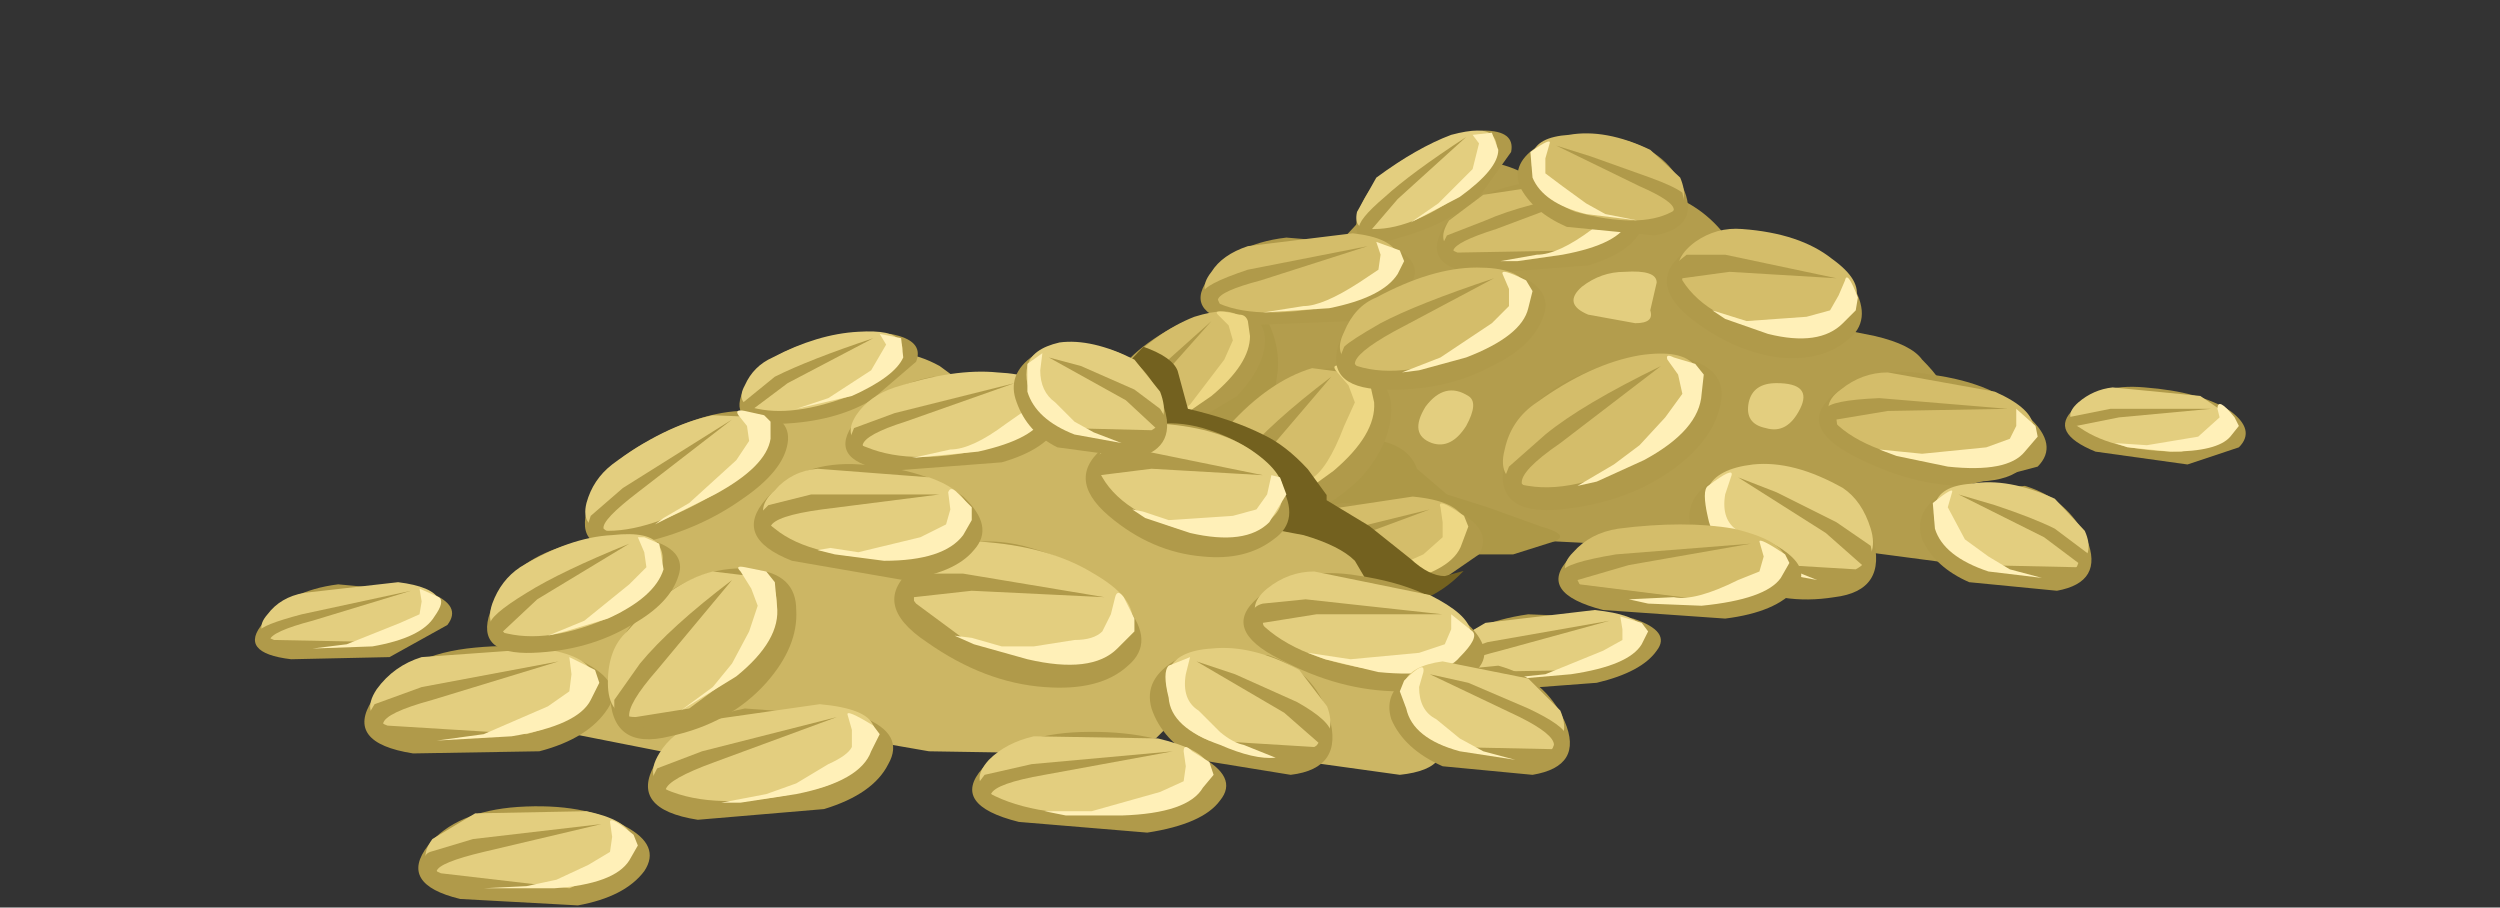<?xml version="1.0" encoding="UTF-8" standalone="no"?>
<svg xmlns:xlink="http://www.w3.org/1999/xlink" height="21.2px" width="58.4px" xmlns="http://www.w3.org/2000/svg">
  <rect width="100%" height="100%" fill="#333333" stroke="none"/>
  <g transform="matrix(1.0, 0.0, 0.0, 1.0, 0.0, 0.0)">
    <use height="13.15" transform="matrix(1.0, 0.0, 0.0, 1.0, 20.4, 3.05)" width="32.05" xlink:href="#shape0"/>
    <use height="7.65" transform="matrix(0.8, 0.0, 0.0, 0.8, 25.15, 8.1)" width="11.3" xlink:href="#sprite0"/>
    <use height="13.45" transform="matrix(1.0, 0.0, 0.0, 1.0, 5.95, 7.75)" width="32.85" xlink:href="#shape2"/>
  </g>
  <defs>
    <g id="shape0" transform="matrix(1.0, 0.0, 0.0, 1.0, -20.4, -3.05)">
      <path d="M43.05 7.7 L43.8 7.85 Q44.65 8.05 44.9 8.4 45.45 8.95 45.45 9.25 L46.35 9.45 Q47.3 9.8 47.4 10.35 47.5 11.3 45.9 11.25 L46.75 12.15 Q47.3 13.05 45.9 13.2 L42.5 12.75 40.8 12.15 Q40.9 12.6 38.35 12.75 L35.4 12.6 34.35 12.45 Q32.95 13.15 30.7 12.9 L27.3 12.2 Q25.6 11.75 25.5 11.35 25.45 11.0 25.65 10.8 L25.9 10.65 Q25.9 9.95 26.5 9.2 27.1 8.55 27.5 8.35 L28.0 8.15 28.45 7.35 29.3 6.2 Q29.95 5.75 31.4 5.55 L32.05 4.85 Q32.9 4.1 33.85 3.85 34.8 3.6 35.7 4.1 L36.45 4.55 37.0 4.4 Q37.7 4.25 38.5 4.4 39.65 4.65 40.3 5.5 L41.15 5.65 Q42.1 5.9 42.5 6.25 43.25 6.85 43.05 7.7" fill="#b39d4d" fill-rule="evenodd" stroke="none"/>
      <path d="M36.3 12.65 L35.35 12.95 33.25 12.95 29.65 12.15 Q27.8 11.45 27.5 10.95 L26.6 10.5 Q26.2 10.25 26.9 9.45 27.95 8.15 29.5 7.3 29.9 7.95 29.85 8.65 L29.7 9.75 Q29.7 10.5 30.45 10.35 32.75 9.95 33.1 10.95 L33.8 11.55 34.75 11.85 36.0 12.3 Q36.7 12.5 36.3 12.65" fill="#ad9847" fill-rule="evenodd" stroke="none"/>
      <path d="M34.3 9.25 Q34.55 9.4 34.25 9.95 33.9 10.5 33.45 10.35 32.9 10.15 33.3 9.5 33.75 8.9 34.3 9.25" fill="#e3ce7f" fill-rule="evenodd" stroke="none"/>
      <path d="M38.7 6.6 L38.55 7.25 Q38.65 7.55 38.2 7.55 L37.1 7.35 Q36.5 7.1 36.95 6.7 37.4 6.35 37.95 6.35 38.7 6.3 38.7 6.6" fill="#e3ce7f" fill-rule="evenodd" stroke="none"/>
      <path d="M41.5 8.95 Q42.35 8.95 42.05 9.55 41.75 10.15 41.25 10.0 40.75 9.9 40.85 9.4 40.95 8.95 41.5 8.95" fill="#e3ce7f" fill-rule="evenodd" stroke="none"/>
      <path d="M32.75 3.75 Q33.8 3.1 34.65 3.05 35.4 3.05 35.3 3.55 L34.55 4.6 Q33.8 5.25 32.7 5.55 31.55 5.95 31.7 5.1 31.85 4.35 32.75 3.75" fill="#b09a4a" fill-rule="evenodd" stroke="none"/>
      <path d="M32.15 4.15 Q33.1 3.45 33.9 3.15 34.65 2.95 34.85 3.15 35.05 3.35 34.9 3.75 L34.3 4.4 Q33.05 5.35 32.1 5.35 31.6 5.4 31.7 4.95 L32.15 4.15" fill="#e3ce7f" fill-rule="evenodd" stroke="none"/>
      <path d="M32.3 5.55 Q31.85 5.6 31.75 5.35 31.7 5.15 32.35 4.6 32.95 4.05 34.25 3.2 L32.65 4.65 32.05 5.35 32.3 5.55" fill="#b09a4a" fill-rule="evenodd" stroke="none"/>
      <path d="M34.55 3.35 L34.4 3.15 34.85 3.1 35.0 3.5 Q35.0 3.95 34.1 4.6 L32.95 5.2 33.6 4.75 34.4 3.95 34.55 3.35" fill="#fff0b8" fill-rule="evenodd" stroke="none"/>
      <path d="M22.3 8.95 L24.3 9.1 Q25.0 9.4 24.7 9.85 L23.45 10.55 21.2 10.6 Q20.0 10.45 20.6 9.75 21.1 9.1 22.3 8.95" fill="#b09a4a" fill-rule="evenodd" stroke="none"/>
      <path d="M21.5 9.15 L23.6 8.9 Q24.35 8.95 24.5 9.25 L24.2 9.8 Q23.85 10.15 23.3 10.2 21.7 10.55 20.8 10.2 20.3 10.0 20.7 9.6 21.0 9.25 21.5 9.15" fill="#e3ce7f" fill-rule="evenodd" stroke="none"/>
      <path d="M20.9 10.4 Q20.45 10.3 20.5 10.0 20.5 9.85 21.45 9.55 L23.9 9.1 21.65 9.75 Q20.8 9.95 20.7 10.15 L20.9 10.4" fill="#b09a4a" fill-rule="evenodd" stroke="none"/>
      <path d="M24.1 9.35 L24.05 9.05 24.5 9.2 24.55 9.35 24.4 9.65 Q24.1 10.15 23.0 10.3 L21.65 10.35 22.5 10.25 23.65 9.8 24.1 9.55 24.1 9.35" fill="#fff0b8" fill-rule="evenodd" stroke="none"/>
      <path d="M50.1 9.05 Q51.4 9.15 52.1 9.6 52.7 10.05 52.3 10.45 L51.1 10.85 48.95 10.55 Q47.85 10.1 48.45 9.55 49.0 8.95 50.1 9.05" fill="#b09a4a" fill-rule="evenodd" stroke="none"/>
      <path d="M49.35 9.05 L51.4 9.25 52.2 9.8 51.9 10.3 50.95 10.55 Q49.4 10.55 48.6 10.0 48.15 9.75 48.55 9.4 48.9 9.1 49.35 9.05" fill="#e3ce7f" fill-rule="evenodd" stroke="none"/>
      <path d="M48.65 10.25 L48.45 10.1 48.3 9.75 49.3 9.55 51.65 9.55 49.5 9.75 48.5 9.95 48.65 10.25" fill="#b09a4a" fill-rule="evenodd" stroke="none"/>
      <path d="M49.4 10.35 L50.15 10.4 51.35 10.2 51.85 9.75 51.8 9.55 Q51.8 9.25 52.2 9.75 L52.3 9.95 52.1 10.2 Q51.8 10.55 50.7 10.55 L49.7 10.45 49.4 10.35" fill="#fff0b8" fill-rule="evenodd" stroke="none"/>
      <path d="M42.3 11.05 Q43.4 11.4 43.75 12.55 44.1 13.8 42.85 13.95 41.6 14.15 40.6 13.6 39.75 13.15 39.5 12.35 39.3 11.6 40.15 11.15 L42.3 11.05" fill="#b09a4a" fill-rule="evenodd" stroke="none"/>
      <path d="M43.05 11.4 Q43.5 11.7 43.7 12.35 43.9 13.0 43.35 13.3 L40.85 13.15 Q40.3 12.95 40.05 12.35 39.75 11.85 39.9 11.4 40.1 10.95 40.95 10.85 41.9 10.75 43.05 11.4" fill="#e3ce7f" fill-rule="evenodd" stroke="none"/>
      <path d="M43.25 13.65 L43.5 13.2 42.65 12.45 40.6 11.15 41.5 11.5 42.9 12.2 43.7 12.75 43.75 13.0 Q43.75 13.5 43.25 13.65" fill="#b09a4a" fill-rule="evenodd" stroke="none"/>
      <path d="M40.3 11.55 Q40.2 12.15 40.6 12.4 L41.15 12.95 Q41.45 13.2 41.7 13.25 L42.45 13.55 41.1 13.3 Q40.05 12.85 39.9 12.1 39.75 11.45 39.9 11.35 40.5 10.9 40.45 11.1 L40.3 11.55" fill="#fff0b8" fill-rule="evenodd" stroke="none"/>
      <path d="M31.35 11.75 L33.95 11.9 Q34.9 12.35 34.55 12.95 L33.1 13.95 30.3 14.15 Q28.7 13.95 29.3 12.95 29.9 12.0 31.35 11.75" fill="#b09a4a" fill-rule="evenodd" stroke="none"/>
      <path d="M30.35 12.0 L33.0 11.6 Q34.05 11.7 34.2 12.15 34.35 12.5 33.9 12.95 33.5 13.35 32.85 13.55 30.8 14.0 29.7 13.55 29.05 13.35 29.4 12.75 29.75 12.2 30.35 12.0" fill="#d4bd6a" fill-rule="evenodd" stroke="none"/>
      <path d="M29.8 13.85 Q29.2 13.7 29.25 13.35 29.25 13.15 29.4 13.1 29.55 12.95 30.35 12.65 L33.4 11.9 30.7 12.9 Q29.6 13.3 29.55 13.5 L29.8 13.85" fill="#b09a4a" fill-rule="evenodd" stroke="none"/>
      <path d="M33.7 12.2 L33.65 11.85 Q33.55 11.6 34.2 12.05 L34.3 12.3 34.15 12.7 Q33.95 13.35 32.5 13.65 L31.25 13.8 30.8 13.8 31.8 13.6 33.25 12.95 33.7 12.55 33.7 12.2" fill="#edd784" fill-rule="evenodd" stroke="none"/>
      <path d="M25.1 10.35 L27.7 10.65 Q28.65 11.15 28.3 11.75 27.9 12.35 26.7 12.65 L23.9 12.75 Q22.35 12.45 23.05 11.5 23.7 10.55 25.1 10.35" fill="#b09a4a" fill-rule="evenodd" stroke="none"/>
      <path d="M24.1 10.6 L26.8 10.35 Q27.75 10.5 27.9 10.95 28.1 11.3 27.65 11.75 L26.5 12.25 23.35 12.15 Q22.7 11.85 23.15 11.25 23.5 10.75 24.1 10.6" fill="#e3ce7f" fill-rule="evenodd" stroke="none"/>
      <path d="M23.5 12.4 Q22.9 12.2 22.9 11.85 L23.1 11.6 24.1 11.25 27.15 10.65 24.4 11.5 Q23.3 11.8 23.25 12.05 L23.5 12.4" fill="#b09a4a" fill-rule="evenodd" stroke="none"/>
      <path d="M25.5 12.3 L26.15 12.05 26.9 11.7 27.45 11.35 27.5 10.95 27.4 10.6 Q27.35 10.45 27.95 10.85 L28.1 11.1 27.9 11.5 Q27.55 12.15 26.15 12.35 L24.9 12.45 24.45 12.4 24.75 12.35 25.5 12.3" fill="#fff0b8" fill-rule="evenodd" stroke="none"/>
      <path d="M30.05 5.55 L32.45 5.75 Q33.3 6.1 32.95 6.65 32.65 7.15 31.6 7.5 L29.05 7.6 Q27.65 7.35 28.2 6.55 28.75 5.7 30.05 5.55" fill="#b09a4a" fill-rule="evenodd" stroke="none"/>
      <path d="M29.15 5.75 L31.6 5.45 Q32.5 5.55 32.65 5.95 32.8 6.25 32.4 6.6 L31.35 7.1 Q29.45 7.5 28.5 7.1 27.9 6.85 28.3 6.35 28.55 5.95 29.15 5.75" fill="#d4bd6a" fill-rule="evenodd" stroke="none"/>
      <path d="M28.6 7.35 Q28.1 7.15 28.1 6.85 28.1 6.65 29.15 6.3 L31.95 5.75 29.45 6.55 Q28.5 6.8 28.45 7.0 L28.6 7.35" fill="#b09a4a" fill-rule="evenodd" stroke="none"/>
      <path d="M32.25 5.95 L32.15 5.65 32.7 5.85 32.8 6.1 32.65 6.4 Q32.3 6.95 31.05 7.2 L29.5 7.3 30.45 7.15 Q30.9 7.15 31.75 6.6 L32.2 6.3 32.25 5.95" fill="#fff0b8" fill-rule="evenodd" stroke="none"/>
      <path d="M29.3 9.35 Q30.5 8.5 31.5 8.6 32.5 8.75 32.5 9.55 32.5 10.35 31.8 11.15 30.95 12.0 29.65 12.35 28.3 12.7 28.3 11.35 28.3 10.15 29.3 9.35" fill="#b09a4a" fill-rule="evenodd" stroke="none"/>
      <path d="M28.7 9.95 Q29.65 8.9 30.65 8.6 L31.8 8.75 Q32.1 9.1 31.95 9.75 31.85 10.35 31.4 10.75 L30.1 11.75 28.9 11.95 Q28.25 11.9 28.3 11.1 28.3 10.4 28.7 9.95" fill="#d4bd6a" fill-rule="evenodd" stroke="none"/>
      <path d="M29.1 12.2 Q28.55 12.2 28.4 11.8 L28.4 11.5 29.0 10.7 Q29.65 9.9 31.1 8.8 L29.35 10.85 Q28.7 11.6 28.75 11.9 L29.1 12.2" fill="#b09a4a" fill-rule="evenodd" stroke="none"/>
      <path d="M31.5 9.0 L31.2 8.65 Q31.1 8.5 31.35 8.55 L31.8 8.7 32.0 8.95 32.1 9.4 Q32.15 10.15 31.15 11.0 L30.25 11.65 29.9 11.75 30.6 11.2 Q31.0 11.0 31.4 9.95 L31.65 9.4 31.5 9.0" fill="#edd784" fill-rule="evenodd" stroke="none"/>
      <path d="M35.5 4.3 L37.85 4.45 Q38.7 4.8 38.35 5.35 38.1 5.9 37.1 6.2 L34.55 6.4 Q33.2 6.25 33.7 5.35 34.25 4.55 35.5 4.3" fill="#b09a4a" fill-rule="evenodd" stroke="none"/>
      <path d="M34.65 4.55 L37.0 4.2 Q37.9 4.3 38.05 4.65 38.2 4.95 37.8 5.35 37.45 5.75 36.85 5.85 L34.05 5.9 Q33.5 5.7 33.85 5.15 L34.65 4.55" fill="#d4bd6a" fill-rule="evenodd" stroke="none"/>
      <path d="M34.15 6.15 Q33.65 6.0 33.7 5.7 L33.8 5.5 34.7 5.15 Q35.6 4.75 37.35 4.45 L34.95 5.35 Q34.0 5.65 33.95 5.85 L34.15 6.15" fill="#b09a4a" fill-rule="evenodd" stroke="none"/>
      <path d="M37.65 4.75 L37.55 4.4 Q37.5 4.2 38.1 4.6 L38.2 4.8 38.05 5.15 Q37.85 5.7 36.5 5.95 L35.45 6.1 35.05 6.1 35.9 5.95 Q36.4 5.95 37.2 5.35 L37.65 5.05 37.65 4.75" fill="#fff0b8" fill-rule="evenodd" stroke="none"/>
      <path d="M41.5 5.5 Q42.85 5.85 43.3 6.7 43.75 7.5 43.15 7.95 42.55 8.45 41.55 8.35 40.45 8.2 39.45 7.4 38.45 6.55 39.4 5.85 40.35 5.15 41.5 5.5" fill="#b09a4a" fill-rule="evenodd" stroke="none"/>
      <path d="M40.7 5.35 Q42.05 5.45 42.8 6.05 43.5 6.55 43.35 7.0 43.3 7.45 42.7 7.7 L41.6 7.8 Q39.9 7.5 39.3 6.55 39.0 6.1 39.6 5.65 40.1 5.3 40.7 5.35" fill="#d4bd6a" fill-rule="evenodd" stroke="none"/>
      <path d="M39.25 6.95 L39.1 6.7 Q39.0 6.4 39.15 6.15 L39.4 5.95 40.3 5.95 42.9 6.5 40.4 6.35 39.3 6.5 39.25 6.95" fill="#b09a4a" fill-rule="evenodd" stroke="none"/>
      <path d="M42.95 6.9 L43.1 6.55 Q43.15 6.3 43.4 6.95 L43.35 7.25 43.05 7.55 Q42.5 8.1 41.3 7.8 L40.3 7.45 40.0 7.25 40.8 7.5 42.2 7.4 42.75 7.25 42.95 6.9" fill="#fff0b8" fill-rule="evenodd" stroke="none"/>
      <path d="M45.1 8.75 Q46.65 8.95 47.4 9.75 48.1 10.4 47.6 10.9 L45.9 11.35 Q44.65 11.35 43.3 10.65 41.95 9.95 42.85 9.2 43.7 8.5 45.1 8.75" fill="#b09a4a" fill-rule="evenodd" stroke="none"/>
      <path d="M44.1 8.7 L46.6 9.15 Q47.5 9.55 47.5 10.0 47.55 10.4 47.05 10.7 L45.85 10.9 Q43.8 10.7 42.95 9.95 42.45 9.5 43.0 9.1 43.5 8.7 44.1 8.7" fill="#d4bd6a" fill-rule="evenodd" stroke="none"/>
      <path d="M42.95 10.2 L42.75 10.0 Q42.55 9.75 42.65 9.55 42.75 9.35 43.9 9.3 L46.9 9.55 44.1 9.6 42.9 9.8 42.95 10.2" fill="#b09a4a" fill-rule="evenodd" stroke="none"/>
      <path d="M47.1 9.95 L47.1 9.55 47.55 9.95 47.6 10.2 47.3 10.55 Q46.9 11.05 45.5 10.9 L44.3 10.65 43.9 10.5 44.9 10.6 46.4 10.45 46.95 10.25 47.1 9.95" fill="#fff0b8" fill-rule="evenodd" stroke="none"/>
      <path d="M39.3 8.35 Q40.35 8.6 40.2 9.4 40.05 10.25 39.1 10.95 38.0 11.75 36.45 11.9 34.85 12.05 35.15 10.75 35.4 9.5 36.7 8.85 38.2 8.15 39.3 8.35" fill="#b09a4a" fill-rule="evenodd" stroke="none"/>
      <path d="M39.6 8.55 Q39.9 8.95 39.6 9.55 L38.7 10.55 Q36.9 11.55 35.7 11.35 34.95 11.25 35.15 10.5 35.3 9.8 35.9 9.4 37.15 8.5 38.3 8.3 39.3 8.15 39.6 8.55" fill="#d4bd6a" fill-rule="evenodd" stroke="none"/>
      <path d="M35.9 11.65 Q35.25 11.6 35.15 11.15 L35.25 10.9 36.1 10.15 Q36.95 9.45 38.8 8.55 L36.45 10.35 Q35.5 11.0 35.55 11.3 L35.9 11.65" fill="#b09a4a" fill-rule="evenodd" stroke="none"/>
      <path d="M39.2 8.75 L38.95 8.4 Q38.9 8.25 39.1 8.35 L39.6 8.5 39.8 8.75 39.75 9.2 Q39.7 10.05 38.4 10.75 L37.3 11.25 36.85 11.35 37.7 10.85 38.3 10.4 38.9 9.75 39.3 9.2 39.2 8.75" fill="#fff0b8" fill-rule="evenodd" stroke="none"/>
      <path d="M38.85 12.25 Q40.5 12.2 41.5 12.75 42.35 13.25 41.95 13.75 41.5 14.3 40.3 14.45 L37.45 14.25 Q35.9 13.85 36.65 13.05 37.35 12.3 38.85 12.25" fill="#b09a4a" fill-rule="evenodd" stroke="none"/>
      <path d="M40.5 12.35 Q41.55 12.6 41.7 13.0 L41.3 13.65 40.1 14.05 36.9 13.65 Q36.3 13.35 36.75 12.9 37.15 12.45 37.8 12.35 39.35 12.15 40.5 12.35" fill="#d4bd6a" fill-rule="evenodd" stroke="none"/>
      <path d="M37.05 13.95 Q36.45 13.75 36.5 13.35 36.55 13.15 37.75 12.95 L40.9 12.7 38.05 13.2 36.85 13.55 37.05 13.95" fill="#b09a4a" fill-rule="evenodd" stroke="none"/>
      <path d="M41.1 12.65 Q41.1 12.55 41.7 12.95 L41.8 13.15 41.6 13.5 Q41.25 14.0 39.75 14.15 L38.5 14.1 38.05 14.0 39.1 13.95 Q39.6 14.05 40.6 13.55 L41.1 13.35 41.2 13.0 41.1 12.65" fill="#fff0b8" fill-rule="evenodd" stroke="none"/>
      <path d="M26.7 8.1 Q27.75 7.3 28.7 7.3 29.55 7.3 29.55 7.95 29.55 8.55 28.9 9.25 L26.9 10.45 Q25.65 10.85 25.7 9.8 25.75 8.85 26.7 8.1" fill="#b09a4a" fill-rule="evenodd" stroke="none"/>
      <path d="M26.1 8.7 Q27.0 7.75 27.9 7.4 28.7 7.15 28.95 7.4 29.25 7.6 29.1 8.15 L28.5 9.0 Q27.3 10.15 26.25 10.2 25.7 10.25 25.7 9.65 25.75 9.1 26.1 8.7" fill="#d4bd6a" fill-rule="evenodd" stroke="none"/>
      <path d="M26.45 10.35 Q25.9 10.5 25.8 10.15 25.75 9.95 26.4 9.2 L28.3 7.5 26.7 9.3 Q26.1 9.95 26.15 10.15 L26.45 10.35" fill="#b09a4a" fill-rule="evenodd" stroke="none"/>
      <path d="M28.7 7.6 L28.45 7.35 Q28.3 7.2 28.95 7.35 29.1 7.35 29.15 7.5 L29.2 7.85 Q29.2 8.5 28.3 9.25 L27.5 9.8 27.15 9.95 27.8 9.45 28.6 8.4 28.8 7.95 28.7 7.6" fill="#edd784" fill-rule="evenodd" stroke="none"/>
      <path d="M33.0 6.55 L35.4 6.4 Q36.3 6.75 36.05 7.4 35.8 8.1 34.85 8.55 33.75 9.15 32.3 9.1 30.9 9.05 31.3 7.95 31.7 6.95 33.0 6.55" fill="#b09a4a" fill-rule="evenodd" stroke="none"/>
      <path d="M32.15 6.95 Q33.45 6.25 34.5 6.25 35.45 6.25 35.65 6.65 35.85 6.95 35.5 7.45 L34.55 8.15 Q32.8 8.9 31.7 8.55 31.1 8.35 31.4 7.75 31.65 7.15 32.15 6.95" fill="#d4bd6a" fill-rule="evenodd" stroke="none"/>
      <path d="M31.9 8.85 Q31.3 8.75 31.3 8.35 L31.4 8.1 Q31.55 7.95 32.25 7.55 33.1 7.1 34.9 6.5 L32.55 7.75 Q31.65 8.25 31.65 8.5 L31.9 8.85" fill="#b09a4a" fill-rule="evenodd" stroke="none"/>
      <path d="M35.25 6.75 L35.1 6.4 Q35.05 6.25 35.65 6.55 L35.8 6.8 35.7 7.2 Q35.55 7.85 34.25 8.35 L33.15 8.65 32.75 8.7 33.65 8.35 34.85 7.55 35.25 7.15 35.25 6.75" fill="#fff0b8" fill-rule="evenodd" stroke="none"/>
      <path d="M38.65 5.5 L36.6 5.3 Q35.8 4.95 35.5 4.35 35.3 3.8 35.95 3.4 L37.85 3.25 Q38.9 3.5 39.3 4.35 39.75 5.3 38.65 5.5" fill="#b09a4a" fill-rule="evenodd" stroke="none"/>
      <path d="M39.05 4.95 Q38.3 5.35 36.8 4.95 36.3 4.75 36.0 4.35 35.7 3.95 35.8 3.6 35.9 3.2 36.65 3.15 37.5 3.0 38.55 3.5 L39.25 4.15 Q39.5 4.75 39.05 4.95" fill="#d4bd6a" fill-rule="evenodd" stroke="none"/>
      <path d="M38.95 5.2 L39.1 4.9 Q39.1 4.7 38.3 4.35 L36.35 3.4 37.15 3.65 38.55 4.15 Q39.1 4.35 39.3 4.5 L39.35 4.75 38.95 5.2" fill="#b09a4a" fill-rule="evenodd" stroke="none"/>
      <path d="M37.05 5.0 Q36.05 4.75 35.8 4.15 L35.75 3.55 Q36.25 3.2 36.2 3.35 L36.1 3.7 36.1 4.05 36.5 4.35 37.05 4.75 37.5 5.0 38.25 5.15 37.05 5.0" fill="#fff0b8" fill-rule="evenodd" stroke="none"/>
      <path d="M47.3 11.35 Q48.3 11.65 48.75 12.6 49.15 13.6 48.05 13.8 L46.0 13.6 Q45.2 13.25 44.9 12.6 44.7 11.95 45.35 11.55 L47.3 11.35" fill="#b09a4a" fill-rule="evenodd" stroke="none"/>
      <path d="M48.0 11.65 L48.7 12.4 Q48.95 12.95 48.5 13.25 L46.2 13.2 45.4 12.6 Q45.1 12.15 45.2 11.8 45.3 11.35 46.05 11.3 46.9 11.15 48.0 11.65" fill="#e3ce7f" fill-rule="evenodd" stroke="none"/>
      <path d="M48.4 13.55 L48.55 13.15 47.75 12.55 45.75 11.55 46.6 11.8 Q47.5 12.1 48.0 12.35 L48.8 12.95 Q48.85 13.35 48.4 13.55" fill="#b09a4a" fill-rule="evenodd" stroke="none"/>
      <path d="M45.5 11.85 L45.9 12.6 46.45 13.0 46.95 13.3 47.7 13.5 46.45 13.35 Q45.4 13.0 45.2 12.35 L45.15 11.75 Q45.65 11.35 45.6 11.5 L45.5 11.85" fill="#fff0b8" fill-rule="evenodd" stroke="none"/>
      <path d="M26.25 13.9 Q27.7 13.85 28.65 14.35 29.5 14.8 29.1 15.35 28.7 15.9 27.6 16.1 L25.0 15.95 Q23.6 15.65 24.25 14.8 24.9 13.95 26.25 13.9" fill="#b09a4a" fill-rule="evenodd" stroke="none"/>
      <path d="M25.3 14.05 L27.75 13.95 Q28.7 14.15 28.8 14.55 28.9 14.9 28.5 15.25 28.05 15.65 27.4 15.7 25.5 15.95 24.5 15.4 23.95 15.15 24.35 14.6 24.7 14.15 25.3 14.05" fill="#e3ce7f" fill-rule="evenodd" stroke="none"/>
      <path d="M24.6 15.7 L24.1 15.15 24.3 14.9 25.25 14.65 28.1 14.3 25.5 14.9 Q24.5 15.15 24.45 15.35 L24.6 15.7" fill="#b09a4a" fill-rule="evenodd" stroke="none"/>
      <path d="M26.5 15.65 L27.85 15.2 28.3 14.95 28.4 14.6 28.3 14.25 28.85 14.55 Q29.0 14.6 28.75 15.1 28.4 15.6 27.1 15.75 L25.5 15.75 26.5 15.65" fill="#fff0b8" fill-rule="evenodd" stroke="none"/>
    </g>
    <g id="sprite0" transform="matrix(1.0, 0.0, 0.0, 1.0, 0.0, 0.0)">
      <use height="7.6" transform="matrix(1.0, 0.0, 0.0, 1.007, 0.0, 0.0)" width="11.3" xlink:href="#shape1"/>
    </g>
    <g id="shape1" transform="matrix(1.0, 0.0, 0.0, 1.0, 0.0, 0.0)">
      <path d="M11.3 6.5 Q10.4 7.45 9.15 7.55 L4.45 7.3 Q0.6 6.75 0.2 5.25 -0.15 3.8 0.2 2.45 L0.65 1.35 1.95 0.0 Q2.8 0.3 2.95 0.7 L3.25 1.8 Q4.55 2.1 5.45 2.55 6.1 2.85 6.75 3.55 L7.3 4.3 7.3 4.45 8.55 5.2 9.75 6.15 Q10.3 6.65 10.75 6.65 L11.3 6.5" fill="#73611f" fill-rule="evenodd" stroke="none"/>
    </g>
    <g id="shape2" transform="matrix(1.0, 0.0, 0.0, 1.0, -5.95, -7.75)">
      <path d="M23.3 8.9 Q24.1 8.75 24.85 8.9 26.1 9.15 26.75 10.05 L27.65 10.2 29.1 10.85 Q29.85 11.45 29.65 12.35 L30.45 12.5 Q31.3 12.75 31.65 13.1 L32.15 13.95 33.1 14.2 Q34.1 14.55 34.2 15.15 34.3 16.15 32.65 16.05 L33.5 16.95 Q34.1 17.95 32.7 18.1 L29.1 17.6 27.3 16.95 27.0 17.25 24.75 17.6 21.7 17.55 20.55 17.35 Q19.1 18.05 16.7 17.8 L13.15 17.1 Q11.4 16.55 11.3 16.15 11.25 15.8 11.45 15.55 L11.7 15.4 Q11.75 14.75 12.4 13.95 12.95 13.2 13.4 13.05 L13.9 12.85 Q14.65 11.25 15.3 10.75 L17.5 10.15 18.1 9.35 Q18.95 8.55 20.0 8.3 21.05 8.05 21.95 8.55 L22.7 9.1 23.3 8.9" fill="#ccb664" fill-rule="evenodd" stroke="none"/>
      <path d="M18.75 8.05 L20.8 7.8 Q21.6 7.95 21.4 8.45 L20.35 9.35 Q19.5 9.85 18.25 9.9 17.0 9.95 17.35 9.15 17.7 8.4 18.75 8.05" fill="#b09a4a" fill-rule="evenodd" stroke="none"/>
      <path d="M18.05 8.35 Q19.1 7.8 20.05 7.75 20.85 7.7 21.0 7.95 21.2 8.15 20.9 8.55 L20.1 9.15 Q18.65 9.75 17.7 9.55 17.15 9.45 17.4 9.0 17.6 8.55 18.05 8.35" fill="#e3ce7f" fill-rule="evenodd" stroke="none"/>
      <path d="M17.85 9.75 Q17.35 9.75 17.3 9.45 L18.1 8.8 Q18.9 8.4 20.4 7.9 L18.4 8.95 17.6 9.55 17.85 9.75" fill="#b09a4a" fill-rule="evenodd" stroke="none"/>
      <path d="M20.7 8.05 L20.55 7.8 21.05 7.9 21.1 8.35 Q20.9 8.8 19.9 9.25 L18.6 9.55 19.35 9.3 20.35 8.65 20.7 8.05" fill="#fff0b8" fill-rule="evenodd" stroke="none"/>
      <path d="M7.9 13.65 L10.05 13.85 Q10.8 14.15 10.45 14.6 L9.1 15.35 6.8 15.4 Q5.55 15.25 6.15 14.55 6.7 13.8 7.9 13.65" fill="#b09a4a" fill-rule="evenodd" stroke="none"/>
      <path d="M7.1 13.85 L9.3 13.6 Q10.1 13.7 10.25 14.0 L9.9 14.55 8.95 15.0 6.4 14.95 Q5.9 14.75 6.25 14.35 6.55 13.95 7.1 13.85" fill="#e3ce7f" fill-rule="evenodd" stroke="none"/>
      <path d="M6.5 15.15 Q6.0 15.05 6.05 14.75 6.1 14.6 7.05 14.35 L9.6 13.8 7.3 14.5 Q6.35 14.75 6.3 14.95 L6.5 15.15" fill="#b09a4a" fill-rule="evenodd" stroke="none"/>
      <path d="M10.25 13.95 Q10.4 14.05 10.15 14.4 9.85 14.9 8.7 15.1 L7.3 15.15 8.1 15.05 9.35 14.55 9.8 14.35 9.85 14.05 9.8 13.75 10.25 13.95" fill="#fff0b8" fill-rule="evenodd" stroke="none"/>
      <path d="M35.7 14.35 L38.15 14.45 Q39.05 14.75 38.7 15.2 38.35 15.7 37.3 15.95 L34.65 16.15 Q33.15 15.95 33.75 15.25 34.3 14.55 35.7 14.35" fill="#b09a4a" fill-rule="evenodd" stroke="none"/>
      <path d="M34.7 14.55 L37.25 14.25 Q38.2 14.35 38.35 14.65 38.5 14.9 38.1 15.2 L37.1 15.65 34.1 15.7 Q33.5 15.5 33.85 15.05 L34.7 14.55" fill="#e3ce7f" fill-rule="evenodd" stroke="none"/>
      <path d="M34.2 15.9 L33.7 15.5 Q33.7 15.35 34.75 15.0 L37.6 14.5 35.05 15.2 Q34.05 15.45 34.0 15.65 L34.2 15.9" fill="#b09a4a" fill-rule="evenodd" stroke="none"/>
      <path d="M37.9 14.7 L37.85 14.4 38.35 14.55 38.5 14.75 38.35 15.05 Q38.05 15.55 36.7 15.75 L35.55 15.85 35.15 15.85 36.1 15.75 37.45 15.2 37.9 14.95 37.9 14.7" fill="#fff0b8" fill-rule="evenodd" stroke="none"/>
      <path d="M29.6 15.3 Q30.7 15.65 31.05 16.75 31.4 17.95 30.15 18.1 L28.0 17.75 Q27.15 17.3 26.9 16.55 26.7 15.85 27.5 15.4 L29.6 15.3" fill="#b09a4a" fill-rule="evenodd" stroke="none"/>
      <path d="M30.35 15.65 L31.0 16.5 Q31.25 17.15 30.7 17.45 L28.25 17.3 Q27.7 17.1 27.45 16.55 27.15 16.05 27.3 15.65 27.5 15.2 28.3 15.15 29.25 15.05 30.35 15.65" fill="#e3ce7f" fill-rule="evenodd" stroke="none"/>
      <path d="M30.55 17.75 L30.8 17.35 30.0 16.65 27.95 15.45 28.85 15.75 30.3 16.4 Q31.1 16.85 31.1 17.15 L30.55 17.75" fill="#b09a4a" fill-rule="evenodd" stroke="none"/>
      <path d="M27.3 15.55 L27.8 15.35 27.7 15.75 Q27.6 16.35 28.0 16.6 L28.5 17.1 Q28.8 17.35 29.05 17.4 L29.8 17.7 Q29.3 17.75 28.5 17.4 27.35 17.0 27.3 16.3 27.15 15.7 27.3 15.55" fill="#fff0b8" fill-rule="evenodd" stroke="none"/>
      <path d="M17.4 16.55 L20.15 16.75 Q21.15 17.15 20.75 17.85 20.4 18.55 19.25 18.9 L16.3 19.15 Q14.7 18.9 15.3 17.85 15.9 16.85 17.4 16.55" fill="#b09a4a" fill-rule="evenodd" stroke="none"/>
      <path d="M16.35 16.85 L19.15 16.45 Q20.25 16.55 20.4 16.95 20.55 17.35 20.1 17.85 19.7 18.3 18.95 18.45 16.9 18.95 15.7 18.5 15.0 18.25 15.4 17.6 15.7 17.1 16.35 16.85" fill="#e3ce7f" fill-rule="evenodd" stroke="none"/>
      <path d="M15.8 18.8 Q15.15 18.65 15.2 18.25 L15.35 17.95 16.4 17.55 19.55 16.75 16.7 17.8 Q15.6 18.2 15.55 18.45 L15.8 18.8" fill="#b09a4a" fill-rule="evenodd" stroke="none"/>
      <path d="M19.9 17.05 L19.8 16.7 Q19.75 16.55 20.4 16.95 L20.55 17.15 20.35 17.55 Q20.1 18.25 18.6 18.55 L17.3 18.75 16.85 18.75 17.9 18.55 18.6 18.3 19.35 17.85 Q19.8 17.65 19.9 17.45 L19.9 17.05" fill="#fff0b8" fill-rule="evenodd" stroke="none"/>
      <path d="M10.9 15.15 Q12.55 14.95 13.6 15.45 14.6 15.95 14.2 16.55 13.75 17.25 12.6 17.55 L9.65 17.6 Q8.05 17.35 8.7 16.35 9.35 15.35 10.9 15.15" fill="#b09a4a" fill-rule="evenodd" stroke="none"/>
      <path d="M9.85 15.35 L12.65 15.15 Q13.7 15.3 13.85 15.75 14.0 16.1 13.5 16.55 13.05 16.95 12.3 17.15 L9.05 16.95 Q8.4 16.7 8.8 16.1 9.2 15.55 9.85 15.35" fill="#e3ce7f" fill-rule="evenodd" stroke="none"/>
      <path d="M9.15 17.3 Q8.55 17.1 8.6 16.7 L8.75 16.45 9.85 16.05 13.05 15.45 10.1 16.35 Q9.0 16.65 8.95 16.9 L9.15 17.3" fill="#b09a4a" fill-rule="evenodd" stroke="none"/>
      <path d="M11.95 17.2 L10.2 17.3 11.3 17.15 12.8 16.5 13.3 16.15 13.35 15.75 13.3 15.35 13.9 15.65 14.0 15.95 13.8 16.35 Q13.5 16.95 11.95 17.2" fill="#fff0b8" fill-rule="evenodd" stroke="none"/>
      <path d="M15.15 10.3 Q16.5 9.55 17.55 9.6 18.5 9.7 18.4 10.35 18.3 11.0 17.35 11.65 16.3 12.4 14.9 12.7 13.45 13.0 13.7 11.95 13.9 10.95 15.15 10.3" fill="#b09a4a" fill-rule="evenodd" stroke="none"/>
      <path d="M14.3 10.85 Q15.5 9.95 16.65 9.7 L17.85 9.75 Q18.1 10.0 17.85 10.5 L17.0 11.35 Q15.35 12.4 14.2 12.4 13.55 12.35 13.7 11.75 13.85 11.2 14.3 10.85" fill="#e3ce7f" fill-rule="evenodd" stroke="none"/>
      <path d="M14.4 12.6 Q13.8 12.65 13.7 12.35 L13.8 12.05 14.55 11.4 17.1 9.8 14.9 11.5 Q14.05 12.15 14.1 12.35 L14.4 12.6" fill="#b09a4a" fill-rule="evenodd" stroke="none"/>
      <path d="M17.45 9.95 L17.25 9.7 Q17.15 9.55 17.4 9.6 L17.85 9.7 18.0 9.85 18.0 10.25 Q17.9 10.9 16.7 11.55 L15.3 12.25 15.5 12.1 16.1 11.75 17.2 10.75 17.5 10.3 17.45 9.95" fill="#fff0b8" fill-rule="evenodd" stroke="none"/>
      <path d="M15.3 14.05 Q16.5 13.15 17.6 13.3 18.6 13.4 18.6 14.25 18.65 15.1 17.9 15.95 17.05 16.9 15.65 17.2 14.25 17.55 14.25 16.15 14.25 14.85 15.3 14.05" fill="#b09a4a" fill-rule="evenodd" stroke="none"/>
      <path d="M14.65 14.75 Q15.65 13.6 16.65 13.35 L17.9 13.5 Q18.25 13.8 18.1 14.5 L17.45 15.55 16.1 16.55 14.85 16.75 Q14.2 16.75 14.2 15.95 14.2 15.15 14.65 14.75" fill="#e3ce7f" fill-rule="evenodd" stroke="none"/>
      <path d="M15.1 17.05 Q14.5 17.1 14.35 16.65 L14.35 16.35 14.95 15.5 Q15.65 14.65 17.1 13.55 L15.35 15.65 Q14.65 16.45 14.7 16.75 L15.1 17.05" fill="#b09a4a" fill-rule="evenodd" stroke="none"/>
      <path d="M17.55 13.75 L17.3 13.35 Q17.15 13.2 17.4 13.25 L17.9 13.35 18.1 13.6 18.15 14.15 Q18.25 14.95 17.2 15.8 L15.9 16.6 16.65 16.05 17.1 15.5 17.5 14.75 17.7 14.15 17.55 13.75" fill="#fff0b8" fill-rule="evenodd" stroke="none"/>
      <path d="M21.8 8.8 L24.2 8.95 Q25.1 9.35 24.75 9.9 24.45 10.5 23.4 10.8 L20.8 11.0 Q19.35 10.8 19.9 9.95 20.5 9.05 21.8 8.8" fill="#b09a4a" fill-rule="evenodd" stroke="none"/>
      <path d="M20.9 9.05 Q22.3 8.6 23.3 8.7 24.3 8.75 24.45 9.15 24.55 9.5 24.15 9.9 L23.15 10.45 Q21.35 10.9 20.25 10.45 19.65 10.25 20.0 9.7 20.3 9.25 20.9 9.05" fill="#e3ce7f" fill-rule="evenodd" stroke="none"/>
      <path d="M20.35 10.75 Q19.8 10.55 19.85 10.25 L19.95 10.0 20.9 9.65 23.7 8.95 21.15 9.85 Q20.2 10.15 20.15 10.4 L20.35 10.75" fill="#b09a4a" fill-rule="evenodd" stroke="none"/>
      <path d="M24.0 9.25 L23.9 8.9 24.45 9.1 24.55 9.35 24.4 9.7 Q24.2 10.25 22.85 10.55 L21.3 10.7 22.2 10.5 Q22.7 10.5 23.5 9.9 L24.0 9.55 24.0 9.25" fill="#fff0b8" fill-rule="evenodd" stroke="none"/>
      <path d="M28.1 10.0 Q29.45 10.4 29.9 11.3 30.4 12.15 29.75 12.6 29.1 13.1 28.1 13.0 26.9 12.9 25.9 12.05 24.85 11.15 25.85 10.4 26.85 9.65 28.1 10.0" fill="#b09a4a" fill-rule="evenodd" stroke="none"/>
      <path d="M27.15 9.9 Q28.55 10.0 29.35 10.6 30.1 11.15 29.95 11.65 29.9 12.1 29.3 12.35 L28.1 12.5 Q26.3 12.1 25.75 11.15 25.45 10.65 26.05 10.2 26.6 9.8 27.15 9.9" fill="#e3ce7f" fill-rule="evenodd" stroke="none"/>
      <path d="M25.7 11.55 L25.5 11.3 Q25.4 10.95 25.55 10.75 25.7 10.55 25.85 10.55 L26.8 10.55 29.5 11.1 26.9 10.95 25.7 11.1 25.7 11.55" fill="#b09a4a" fill-rule="evenodd" stroke="none"/>
      <path d="M27.8 12.45 L26.75 12.1 26.45 11.9 26.7 11.95 27.3 12.15 28.8 12.05 29.35 11.9 29.6 11.55 29.7 11.1 29.9 11.15 30.05 11.55 29.65 12.2 Q29.1 12.75 27.8 12.45" fill="#fff0b8" fill-rule="evenodd" stroke="none"/>
      <path d="M31.75 13.45 Q33.4 13.7 34.2 14.5 35.0 15.2 34.45 15.7 33.9 16.15 32.7 16.15 31.3 16.15 29.9 15.4 28.5 14.7 29.4 13.95 30.3 13.2 31.75 13.45" fill="#b09a4a" fill-rule="evenodd" stroke="none"/>
      <path d="M30.7 13.35 L33.4 13.9 Q34.3 14.35 34.35 14.75 L33.85 15.45 32.55 15.7 Q30.5 15.5 29.55 14.65 29.05 14.2 29.6 13.75 30.1 13.35 30.7 13.35" fill="#e3ce7f" fill-rule="evenodd" stroke="none"/>
      <path d="M29.6 15.0 L29.35 14.75 Q29.15 14.55 29.25 14.3 29.3 14.15 29.5 14.1 L30.5 14.0 33.7 14.35 30.75 14.35 29.5 14.55 29.6 15.0" fill="#b09a4a" fill-rule="evenodd" stroke="none"/>
      <path d="M33.9 14.7 L33.9 14.35 34.4 14.75 Q34.55 14.9 34.1 15.35 33.7 15.85 32.2 15.7 L30.95 15.4 30.55 15.25 31.55 15.4 33.15 15.25 33.75 15.05 33.9 14.7" fill="#fff0b8" fill-rule="evenodd" stroke="none"/>
      <path d="M23.9 12.75 Q25.6 13.2 26.3 14.15 27.0 15.0 26.35 15.55 25.7 16.15 24.4 16.05 23.0 15.95 21.65 15.0 20.3 14.1 21.35 13.25 22.45 12.4 23.9 12.75" fill="#b09a4a" fill-rule="evenodd" stroke="none"/>
      <path d="M22.85 12.65 Q24.5 12.75 25.55 13.4 26.5 13.95 26.45 14.5 26.4 14.95 25.75 15.3 L24.4 15.45 22.55 14.95 21.4 14.1 Q20.95 13.55 21.6 13.05 22.15 12.6 22.85 12.65" fill="#e3ce7f" fill-rule="evenodd" stroke="none"/>
      <path d="M21.35 14.5 Q20.9 14.05 21.1 13.6 21.2 13.45 21.4 13.4 L22.5 13.4 25.8 13.95 22.7 13.8 21.35 13.95 21.35 14.5" fill="#b09a4a" fill-rule="evenodd" stroke="none"/>
      <path d="M26.5 14.45 L26.5 14.75 26.1 15.15 Q25.5 15.75 24.0 15.4 L22.75 15.05 22.3 14.85 22.7 14.9 23.4 15.1 24.15 15.1 25.1 14.95 Q25.55 14.95 25.75 14.75 L25.95 14.35 26.05 13.95 Q26.1 13.75 26.25 13.95 L26.5 14.45" fill="#fff0b8" fill-rule="evenodd" stroke="none"/>
      <path d="M25.25 17.1 Q26.95 17.05 28.0 17.65 28.95 18.15 28.5 18.7 28.1 19.25 26.8 19.45 L23.8 19.2 Q22.2 18.8 22.95 17.95 23.7 17.15 25.25 17.1" fill="#b09a4a" fill-rule="evenodd" stroke="none"/>
      <path d="M24.15 17.2 L27.05 17.25 Q28.1 17.5 28.25 17.9 L27.85 18.6 26.6 19.0 Q24.4 19.15 23.25 18.6 22.6 18.3 23.1 17.75 23.5 17.35 24.15 17.2" fill="#e3ce7f" fill-rule="evenodd" stroke="none"/>
      <path d="M23.35 18.9 Q22.7 18.65 22.85 18.3 L23.0 18.1 24.1 17.85 27.4 17.55 24.4 18.1 Q23.25 18.3 23.15 18.55 L23.35 18.9" fill="#b09a4a" fill-rule="evenodd" stroke="none"/>
      <path d="M27.7 17.9 L27.65 17.55 Q27.65 17.35 27.85 17.55 L28.25 17.8 28.35 18.1 28.1 18.4 Q27.75 19.0 26.2 19.05 L24.9 19.05 24.4 18.95 25.5 18.95 27.1 18.5 27.65 18.25 27.7 17.9" fill="#fff0b8" fill-rule="evenodd" stroke="none"/>
      <path d="M12.9 12.85 Q14.25 12.35 15.15 12.6 16.05 12.85 15.85 13.45 15.65 14.1 14.75 14.6 13.75 15.2 12.45 15.25 11.1 15.3 11.45 14.3 11.75 13.3 12.9 12.85" fill="#b09a4a" fill-rule="evenodd" stroke="none"/>
      <path d="M12.15 13.25 Q13.3 12.55 14.3 12.5 15.2 12.4 15.4 12.75 15.6 13.1 15.3 13.55 L14.5 14.3 Q12.95 15.05 11.85 14.8 11.3 14.7 11.5 14.1 11.7 13.55 12.15 13.25" fill="#e3ce7f" fill-rule="evenodd" stroke="none"/>
      <path d="M12.0 15.05 Q11.45 14.95 11.45 14.6 11.4 14.4 12.3 13.85 13.1 13.35 14.7 12.7 L12.55 14.0 11.75 14.75 12.0 15.05" fill="#b09a4a" fill-rule="evenodd" stroke="none"/>
      <path d="M15.05 12.9 L14.9 12.55 15.05 12.55 15.4 12.7 15.5 13.3 Q15.3 13.95 14.2 14.45 L13.2 14.75 12.8 14.85 13.65 14.5 14.7 13.65 15.1 13.25 15.05 12.9" fill="#fff0b8" fill-rule="evenodd" stroke="none"/>
      <path d="M20.1 10.85 Q21.65 10.95 22.5 11.6 23.25 12.3 22.75 12.85 22.3 13.4 21.1 13.55 L18.5 13.1 Q17.1 12.55 17.9 11.65 18.7 10.75 20.1 10.85" fill="#b09a4a" fill-rule="evenodd" stroke="none"/>
      <path d="M19.1 10.95 L21.7 11.15 Q22.55 11.45 22.65 11.95 L22.2 12.7 21.0 13.05 Q18.95 13.05 18.1 12.35 17.55 11.95 18.1 11.45 18.5 11.0 19.1 10.95" fill="#e3ce7f" fill-rule="evenodd" stroke="none"/>
      <path d="M18.1 12.7 Q17.6 12.35 17.75 12.0 L17.95 11.8 18.95 11.55 21.95 11.55 19.2 11.9 Q18.1 12.05 18.0 12.3 L18.1 12.7" fill="#b09a4a" fill-rule="evenodd" stroke="none"/>
      <path d="M22.35 11.5 L22.7 11.85 22.7 12.15 22.5 12.5 Q22.05 13.1 20.65 13.1 L19.5 12.95 19.1 12.85 19.4 12.8 20.05 12.9 21.5 12.55 22.1 12.25 22.2 11.9 22.15 11.5 Q22.2 11.35 22.35 11.5" fill="#fff0b8" fill-rule="evenodd" stroke="none"/>
      <path d="M25.85 8.15 Q26.75 8.35 27.15 9.4 27.55 10.45 26.55 10.7 L24.7 10.45 Q24.0 10.1 23.75 9.4 23.5 8.75 24.15 8.3 L25.85 8.15" fill="#b09a4a" fill-rule="evenodd" stroke="none"/>
      <path d="M26.5 8.4 L27.1 9.15 Q27.35 9.8 26.9 10.05 L24.9 10.0 24.2 9.4 Q23.9 8.95 24.0 8.55 24.1 8.15 24.75 8.0 25.5 7.9 26.5 8.4" fill="#e3ce7f" fill-rule="evenodd" stroke="none"/>
      <path d="M26.85 10.35 L27.0 10.0 26.3 9.35 24.5 8.35 25.25 8.55 26.5 9.1 27.1 9.55 27.25 9.8 Q27.25 10.2 26.85 10.35" fill="#b09a4a" fill-rule="evenodd" stroke="none"/>
      <path d="M24.3 8.65 Q24.3 9.15 24.65 9.4 L25.1 9.85 25.55 10.1 26.2 10.35 25.1 10.15 Q24.2 9.8 24.0 9.15 L24.0 8.5 24.35 8.25 24.3 8.65" fill="#fff0b8" fill-rule="evenodd" stroke="none"/>
      <path d="M35.0 15.55 Q36.1 15.85 36.55 16.85 37.0 17.9 35.8 18.1 L33.7 17.9 Q32.8 17.5 32.5 16.8 32.3 16.15 33.0 15.75 L35.0 15.55" fill="#b09a4a" fill-rule="evenodd" stroke="none"/>
      <path d="M35.7 15.85 L36.45 16.6 Q36.7 17.2 36.25 17.5 L33.85 17.45 Q33.3 17.3 33.0 16.8 32.7 16.35 32.8 15.95 32.95 15.55 33.7 15.45 L35.7 15.85" fill="#e3ce7f" fill-rule="evenodd" stroke="none"/>
      <path d="M36.15 17.8 L36.3 17.4 Q36.3 17.15 35.5 16.75 L33.4 15.75 34.3 15.95 35.7 16.55 Q36.55 16.95 36.6 17.2 L36.15 17.8" fill="#b09a4a" fill-rule="evenodd" stroke="none"/>
      <path d="M35.4 17.75 L34.1 17.55 Q33.0 17.25 32.85 16.55 L32.7 16.15 32.8 15.9 Q33.3 15.4 33.25 15.7 L33.15 16.05 Q33.15 16.6 33.55 16.8 L34.1 17.25 34.65 17.55 35.4 17.75" fill="#fff0b8" fill-rule="evenodd" stroke="none"/>
      <path d="M12.1 18.85 Q13.65 18.75 14.6 19.3 15.45 19.75 15.05 20.35 14.6 20.95 13.5 21.15 L10.75 21.0 Q9.3 20.65 10.0 19.75 10.65 18.95 12.1 18.85" fill="#b09a4a" fill-rule="evenodd" stroke="none"/>
      <path d="M11.1 19.0 L13.7 18.95 Q14.65 19.15 14.75 19.55 14.9 19.9 14.45 20.25 L13.3 20.75 10.3 20.4 Q9.7 20.15 10.1 19.6 L11.1 19.0" fill="#e3ce7f" fill-rule="evenodd" stroke="none"/>
      <path d="M10.35 20.7 Q9.8 20.5 9.9 20.15 9.9 19.95 10.05 19.9 L11.05 19.6 14.05 19.25 11.3 19.9 Q10.25 20.15 10.2 20.35 L10.35 20.7" fill="#b09a4a" fill-rule="evenodd" stroke="none"/>
      <path d="M12.95 20.75 L11.3 20.75 12.3 20.7 13.0 20.55 13.75 20.2 14.25 19.9 14.3 19.55 14.25 19.2 Q14.25 19.05 14.8 19.5 L14.9 19.75 14.7 20.1 Q14.35 20.65 12.95 20.75" fill="#fff0b8" fill-rule="evenodd" stroke="none"/>
    </g>
  </defs>
</svg>
